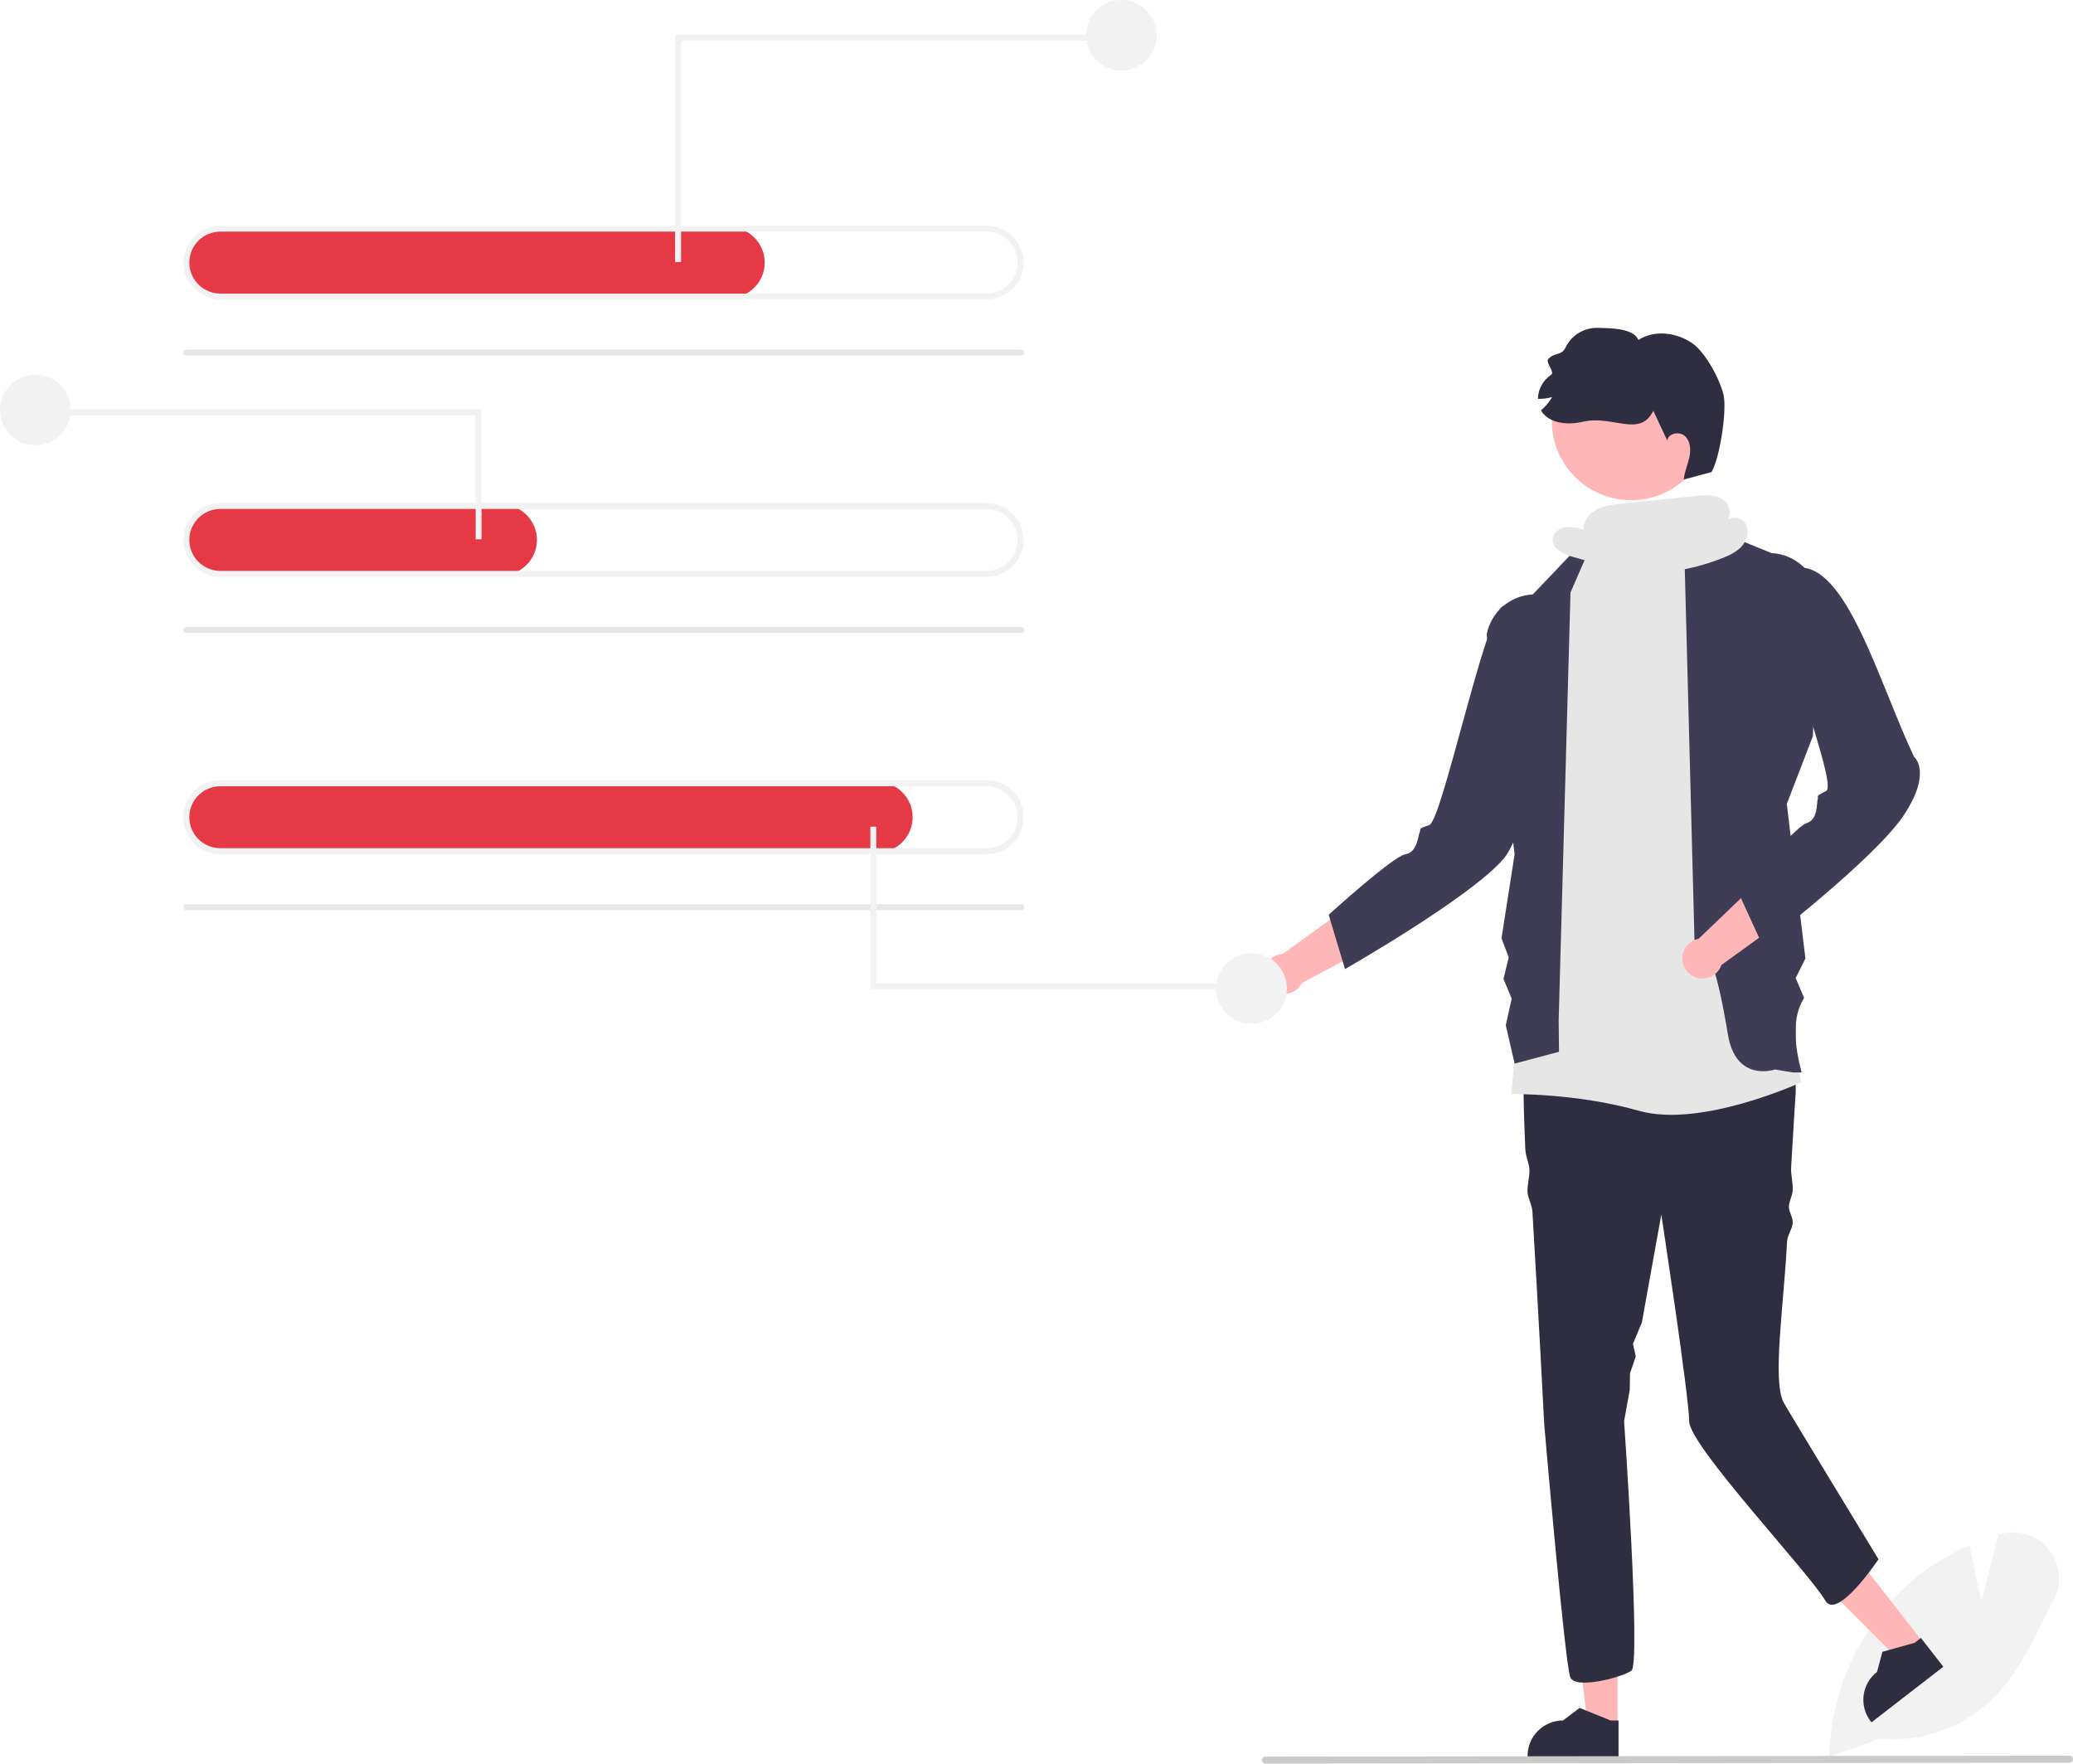 <svg width="328" height="279" viewBox="0 0 328 279" fill="none" xmlns="http://www.w3.org/2000/svg">
<g clip-path="url(#clip0_467_1469)">
<path d="M289.45 277.913L289.457 277.587C289.605 272.132 290.942 266.774 293.376 261.886C295.81 256.999 299.283 252.698 303.552 249.283C305.962 247.387 308.602 245.801 311.409 244.562L311.677 244.443L311.723 244.732C312.266 248.176 313.127 251.692 313.528 253.252L316.217 242.791L316.516 242.705C317.886 242.304 319.345 242.321 320.705 242.755C322.065 243.188 323.264 244.017 324.147 245.136C325.068 246.255 325.632 247.624 325.767 249.066C325.901 250.507 325.6 251.956 324.901 253.225C324.274 254.39 323.658 255.605 323.062 256.779C321.015 260.816 318.898 264.99 315.813 268.234C313.454 270.665 310.58 272.541 307.401 273.724C304.221 274.906 300.817 275.366 297.437 275.069L289.45 277.913Z" fill="#F2F2F2"/>
<path d="M255.927 273.075L251.249 273.074L249.022 255.079L255.928 255.079L255.927 273.075Z" fill="#FFB6B6"/>
<path d="M256.092 277.942L241.704 277.941V277.76C241.704 276.279 242.294 274.858 243.344 273.811C244.395 272.764 245.819 272.176 247.304 272.176H247.305L249.933 270.188L254.836 272.176L256.092 272.176L256.092 277.942Z" fill="#2F2E41"/>
<path d="M304.358 259.931L300.662 262.791L287.838 249.936L293.293 245.714L304.358 259.931Z" fill="#FFB6B6"/>
<path d="M307.481 263.675L296.115 272.471L296.003 272.328C295.093 271.158 294.685 269.675 294.871 268.205C295.057 266.736 295.82 265.401 296.994 264.492L296.994 264.492L297.847 261.315L302.944 259.888L303.936 259.12L307.481 263.675Z" fill="#2F2E41"/>
<path d="M284.12 172.864C284.12 172.864 283.801 177.736 283.398 184.701C283.332 185.843 283.721 187.084 283.652 188.327C283.606 189.151 283.101 189.953 283.054 190.812C283.005 191.72 283.701 192.523 283.652 193.461C283.603 194.378 282.809 195.429 282.761 196.367C282.245 206.464 280.375 218.552 282.248 221.931C283.17 223.597 297.226 246.668 297.226 246.668C297.226 246.668 290.673 256.469 288.801 253.202C286.328 248.887 267.269 228.699 267.269 224.844C267.269 220.993 262.86 192.135 262.86 192.135L259.786 209.213L258.376 212.597L258.819 214.583L257.908 217.264L257.859 219.917L256.972 224.844C256.972 224.844 259.64 263.228 258.137 264.296C256.63 265.37 249.333 267.298 248.472 265.37C247.615 263.442 244.334 225.311 244.334 225.311C244.334 225.311 243.435 207.836 242.461 191.594C242.405 190.651 241.741 189.512 241.689 188.584C241.628 187.505 242.05 186.105 241.993 185.06C241.933 183.86 241.399 183.015 241.347 181.867C240.95 172.995 240.889 166.003 241.6 164.939C243.749 161.728 245.682 159.161 245.682 159.161C245.682 159.161 276.387 151.665 284.12 161.299L284.12 172.864Z" fill="#2F2E41"/>
<path d="M256.503 80.979L263.907 80.566L269.486 83.603L285.002 171.215C285.002 171.215 269.141 178.525 259.312 175.725C249.482 172.925 239.131 173.082 239.131 173.082L246.674 89.38L252.759 83.779L256.503 80.979Z" fill="#E6E6E6"/>
<path d="M268.855 82.836L280.315 87.503C282.075 87.588 283.753 88.266 285.078 89.424C286.402 90.582 287.295 92.153 287.609 93.882L286.849 116.449L282.716 127.185L285.663 151.642L284.12 154.722L285.453 157.866C283.496 161.035 283.895 165.187 285.056 169.658H283.652L280.843 169.191C280.843 169.191 274.66 171.331 273.394 163.644C270.078 143.521 268.205 152.389 268.205 152.389L266.573 89.953L268.855 82.836Z" fill="#3F3D56"/>
<path d="M253.227 82.846L242.522 94.037C240.762 94.123 239.083 94.8 237.759 95.958C236.434 97.116 235.542 98.688 235.228 100.416L239.653 135.12L237.576 148.436L238.717 151.455L237.891 154.868L239.185 157.989L238.249 162.19L239.653 168.257L246.674 166.391L246.62 161.414L248.493 93.738L253.227 82.846Z" fill="#3F3D56"/>
<path d="M217.526 140.374L202.943 150.925C202.385 150.954 201.843 151.129 201.374 151.433C200.905 151.736 200.524 152.158 200.271 152.655C200.017 153.152 199.899 153.707 199.928 154.264C199.958 154.821 200.134 155.36 200.439 155.828C200.745 156.295 201.168 156.674 201.667 156.927C202.165 157.179 202.722 157.297 203.281 157.266C203.839 157.236 204.38 157.06 204.848 156.755C205.317 156.45 205.697 156.027 205.949 155.53L225.779 144.974L217.526 140.374Z" fill="#FFB6B6"/>
<path d="M237.781 95.914C235.009 97.189 228.162 129.823 226.153 130.515C224.144 131.207 224.911 131.103 224.629 131.68C224.347 132.258 224.279 134.844 222.35 135.148C220.421 135.452 210.229 144.717 210.229 144.717L212.812 153.304C212.812 153.304 232.425 142.131 237.833 135.944C243.241 129.757 246.152 97.939 246.152 97.939L246.706 94.765C246.706 94.765 240.552 94.64 237.781 95.914Z" fill="#3F3D56"/>
<path d="M281.762 136.065L268.766 148.509C268.217 148.613 267.705 148.861 267.282 149.226C266.859 149.591 266.539 150.06 266.356 150.587C266.173 151.114 266.132 151.68 266.238 152.228C266.344 152.776 266.593 153.286 266.959 153.707C267.326 154.129 267.797 154.446 268.326 154.628C268.855 154.81 269.422 154.85 269.971 154.744C270.521 154.638 271.032 154.389 271.454 154.023C271.876 153.657 272.194 153.187 272.376 152.659L290.569 139.495L281.762 136.065Z" fill="#FFB6B6"/>
<path d="M283.651 98.715C281.081 100.356 290.848 124.161 288.952 125.121C287.057 126.081 287.803 125.873 287.603 126.483C287.403 127.094 287.691 129.666 285.821 130.23C283.952 130.794 275.129 141.364 275.129 141.364L278.868 149.517C278.868 149.517 296.761 135.771 301.268 128.904C305.775 122.036 302.842 119.717 302.842 119.717C297.251 107.875 292.021 88.563 284.119 89.847C284.119 89.847 286.221 97.073 283.651 98.715Z" fill="#3F3D56"/>
<path d="M258.091 79.131C265.021 79.131 270.639 73.53 270.639 66.62C270.639 59.71 265.021 54.108 258.091 54.108C251.162 54.108 245.544 59.71 245.544 66.62C245.544 73.53 251.162 79.131 258.091 79.131Z" fill="#FFB6B6"/>
<path d="M270.798 74.682C270.798 74.682 268.034 75.437 266.426 75.858C266.509 74.665 267.027 73.547 267.291 72.38C267.554 71.213 267.497 69.84 266.627 69.016C265.757 68.192 263.945 68.513 263.804 69.699C263.068 68.129 262.331 66.557 261.592 64.982C259.484 69.307 255.176 65.621 250.478 66.714C248.082 67.277 245.078 67.035 243.812 64.93C244.524 64.334 245.123 63.617 245.583 62.812C244.852 63.026 244.093 63.122 243.332 63.096C243.349 62.343 243.548 61.605 243.911 60.944C244.274 60.284 244.791 59.72 245.418 59.3C246.094 58.859 244.421 57.292 245.011 56.74C246.22 55.614 247.032 56.379 247.746 54.895C248.207 53.977 248.917 53.206 249.795 52.671C250.673 52.136 251.685 51.857 252.714 51.866C254.767 51.914 258.447 51.894 259.243 53.781C261.782 52.123 265.317 52.592 267.799 54.33C269.861 55.77 272.209 60.121 272.727 62.577C273.245 65.033 272.104 72.541 270.798 74.682Z" fill="#2F2E41"/>
<path d="M115.38 47.141H35.036C33.591 47.16 32.193 46.632 31.123 45.663C30.052 44.695 29.39 43.359 29.268 41.923C29.216 41.157 29.322 40.389 29.58 39.665C29.838 38.942 30.242 38.28 30.768 37.719C31.293 37.158 31.928 36.71 32.635 36.404C33.34 36.098 34.102 35.94 34.872 35.94H115.38C116.87 35.94 118.299 36.53 119.352 37.58C120.405 38.63 120.997 40.055 120.997 41.541C120.997 43.026 120.405 44.45 119.352 45.501C118.299 46.551 116.87 47.141 115.38 47.141H115.38Z" fill="#E63946"/>
<path d="M161.596 56.242H29.489C29.364 56.242 29.245 56.193 29.158 56.106C29.07 56.018 29.02 55.899 29.02 55.776C29.02 55.652 29.07 55.533 29.158 55.446C29.245 55.358 29.364 55.309 29.489 55.309H161.596C161.72 55.309 161.839 55.358 161.926 55.446C162.014 55.533 162.064 55.652 162.064 55.776C162.064 55.899 162.014 56.018 161.926 56.106C161.839 56.193 161.72 56.242 161.596 56.242Z" fill="#E6E6E6"/>
<path d="M156.102 47.374H34.871C33.32 47.374 31.831 46.76 30.734 45.666C29.637 44.572 29.02 43.088 29.02 41.54C29.02 39.993 29.637 38.509 30.734 37.415C31.831 36.321 33.32 35.706 34.871 35.706H156.102C157.654 35.706 159.142 36.321 160.239 37.415C161.337 38.509 161.953 39.993 161.953 41.54C161.953 43.088 161.337 44.572 160.239 45.666C159.142 46.76 157.654 47.374 156.102 47.374ZM34.871 36.64C33.568 36.64 32.318 37.156 31.396 38.075C30.474 38.994 29.957 40.241 29.957 41.54C29.957 42.84 30.474 44.087 31.396 45.006C32.318 45.925 33.568 46.441 34.871 46.441H156.102C157.406 46.441 158.656 45.925 159.577 45.006C160.499 44.087 161.017 42.84 161.017 41.54C161.017 40.241 160.499 38.994 159.577 38.075C158.656 37.156 157.406 36.64 156.102 36.64H34.871Z" fill="#F2F2F2"/>
<path d="M79.339 91.014H35.036C33.591 91.032 32.193 90.504 31.123 89.536C30.052 88.568 29.39 87.231 29.268 85.795C29.216 85.03 29.322 84.261 29.58 83.538C29.838 82.815 30.242 82.152 30.768 81.591C31.293 81.03 31.928 80.583 32.635 80.277C33.34 79.971 34.102 79.813 34.872 79.812H79.339C80.828 79.812 82.257 80.402 83.31 81.453C84.364 82.503 84.956 83.928 84.956 85.413C84.956 86.898 84.364 88.323 83.31 89.373C82.257 90.424 80.828 91.014 79.339 91.014H79.339Z" fill="#E63946"/>
<path d="M161.596 100.115H29.489C29.364 100.115 29.245 100.066 29.158 99.978C29.07 99.891 29.02 99.772 29.02 99.648C29.02 99.524 29.07 99.406 29.158 99.318C29.245 99.231 29.364 99.181 29.489 99.181H161.596C161.72 99.181 161.839 99.231 161.926 99.318C162.014 99.406 162.064 99.524 162.064 99.648C162.064 99.772 162.014 99.891 161.926 99.978C161.839 100.066 161.72 100.115 161.596 100.115Z" fill="#E6E6E6"/>
<path d="M156.102 91.247H34.871C33.32 91.247 31.831 90.632 30.734 89.538C29.637 88.444 29.02 86.96 29.02 85.413C29.02 83.866 29.637 82.382 30.734 81.288C31.831 80.194 33.32 79.579 34.871 79.579H156.102C157.654 79.579 159.142 80.194 160.239 81.288C161.337 82.382 161.953 83.866 161.953 85.413C161.953 86.96 161.337 88.444 160.239 89.538C159.142 90.632 157.654 91.247 156.102 91.247ZM34.871 80.512C33.568 80.512 32.318 81.029 31.396 81.948C30.474 82.867 29.957 84.113 29.957 85.413C29.957 86.713 30.474 87.959 31.396 88.878C32.318 89.797 33.568 90.314 34.871 90.314H156.102C157.406 90.314 158.656 89.797 159.577 88.878C160.499 87.959 161.017 86.713 161.017 85.413C161.017 84.113 160.499 82.867 159.577 81.948C158.656 81.029 157.406 80.512 156.102 80.512H34.871Z" fill="#F2F2F2"/>
<path d="M138.784 134.886H35.036C33.591 134.905 32.193 134.377 31.123 133.409C30.052 132.44 29.39 131.104 29.268 129.668C29.216 128.902 29.322 128.134 29.58 127.411C29.838 126.687 30.242 126.025 30.768 125.464C31.293 124.903 31.928 124.455 32.635 124.149C33.34 123.843 34.102 123.685 34.872 123.685H138.784C140.274 123.685 141.702 124.275 142.756 125.325C143.809 126.376 144.401 127.8 144.401 129.286C144.401 130.771 143.809 132.196 142.756 133.246C141.702 134.296 140.274 134.886 138.784 134.886H138.784Z" fill="#E63946"/>
<path d="M161.596 143.988H29.489C29.364 143.988 29.245 143.938 29.158 143.851C29.07 143.763 29.02 143.645 29.02 143.521C29.02 143.397 29.07 143.278 29.158 143.191C29.245 143.103 29.364 143.054 29.489 143.054H161.596C161.72 143.054 161.839 143.103 161.926 143.191C162.014 143.278 162.064 143.397 162.064 143.521C162.064 143.645 162.014 143.763 161.926 143.851C161.839 143.938 161.72 143.988 161.596 143.988Z" fill="#E6E6E6"/>
<path d="M156.102 135.12H34.871C33.32 135.12 31.831 134.505 30.734 133.411C29.637 132.317 29.02 130.833 29.02 129.286C29.02 127.738 29.637 126.254 30.734 125.16C31.831 124.066 33.32 123.451 34.871 123.451H156.102C157.654 123.451 159.142 124.066 160.239 125.16C161.337 126.254 161.953 127.738 161.953 129.286C161.953 130.833 161.337 132.317 160.239 133.411C159.142 134.505 157.654 135.12 156.102 135.12ZM34.871 124.385C33.568 124.385 32.318 124.901 31.396 125.82C30.474 126.739 29.957 127.986 29.957 129.286C29.957 130.585 30.474 131.832 31.396 132.751C32.318 133.67 33.568 134.186 34.871 134.186H156.102C157.406 134.186 158.656 133.67 159.577 132.751C160.499 131.832 161.017 130.585 161.017 129.286C161.017 127.986 160.499 126.739 159.577 125.82C158.656 124.901 157.406 124.385 156.102 124.385H34.871Z" fill="#F2F2F2"/>
<path d="M107.756 41.449H106.82V5.49H174.53V6.424H107.756V41.449Z" fill="#F2F2F2"/>
<path d="M177.425 11.151C180.513 11.151 183.016 8.655 183.016 5.575C183.016 2.496 180.513 0 177.425 0C174.336 0 171.833 2.496 171.833 5.575C171.833 8.655 174.336 11.151 177.425 11.151Z" fill="#F2F2F2"/>
<path d="M75.259 85.321H76.195V64.765H8.485V65.698H75.259V85.321Z" fill="#F2F2F2"/>
<path d="M5.592 70.426C8.68 70.426 11.183 67.929 11.183 64.85C11.183 61.771 8.68 59.275 5.592 59.275C2.503 59.275 0 61.771 0 64.85C0 67.929 2.503 70.426 5.592 70.426Z" fill="#F2F2F2"/>
<path d="M138.649 130.778H137.713V156.468H195.125V155.535H138.649V130.778Z" fill="#F2F2F2"/>
<path d="M198.02 161.958C201.108 161.958 203.612 159.462 203.612 156.383C203.612 153.303 201.108 150.807 198.02 150.807C194.932 150.807 192.429 153.303 192.429 156.383C192.429 159.462 194.932 161.958 198.02 161.958Z" fill="#F2F2F2"/>
<path d="M327.443 278.857L200.244 279C200.171 279 200.099 278.986 200.031 278.958C199.963 278.93 199.901 278.889 199.849 278.838C199.797 278.786 199.756 278.725 199.728 278.657C199.7 278.59 199.686 278.517 199.686 278.444C199.686 278.371 199.7 278.299 199.728 278.231C199.756 278.164 199.797 278.102 199.849 278.051C199.901 277.999 199.963 277.958 200.031 277.93C200.099 277.903 200.171 277.888 200.244 277.889L327.443 277.745C327.591 277.745 327.733 277.804 327.837 277.908C327.942 278.012 328 278.153 328 278.301C328 278.448 327.942 278.59 327.837 278.694C327.733 278.798 327.591 278.857 327.443 278.857Z" fill="#CACACA"/>
<path d="M276.2 82.847C275.908 82.391 275.45 82.066 274.922 81.941C274.394 81.816 273.838 81.901 273.371 82.179C274.06 81.225 273.541 79.596 272.463 78.937C271.241 78.191 269.697 78.315 268.272 78.463L256.591 79.68C255.244 79.82 253.86 79.971 252.661 80.599C251.462 81.227 250.475 82.452 250.545 83.8C249.629 83.466 248.651 83.333 247.679 83.413C246.719 83.564 245.772 84.264 245.669 85.228C245.505 86.774 247.348 87.668 248.849 88.092C251.635 88.879 254.422 89.666 257.209 90.454L256.35 90.637C261.834 91.115 267.354 90.319 272.477 88.31C273.651 87.849 274.84 87.296 275.662 86.341C276.484 85.386 276.843 83.93 276.2 82.847Z" fill="#E6E6E6"/>
</g>
<defs>
<clipPath id="clip0_467_1469">
<rect width="328" height="279" fill="white"/>
</clipPath>
</defs>
</svg>
